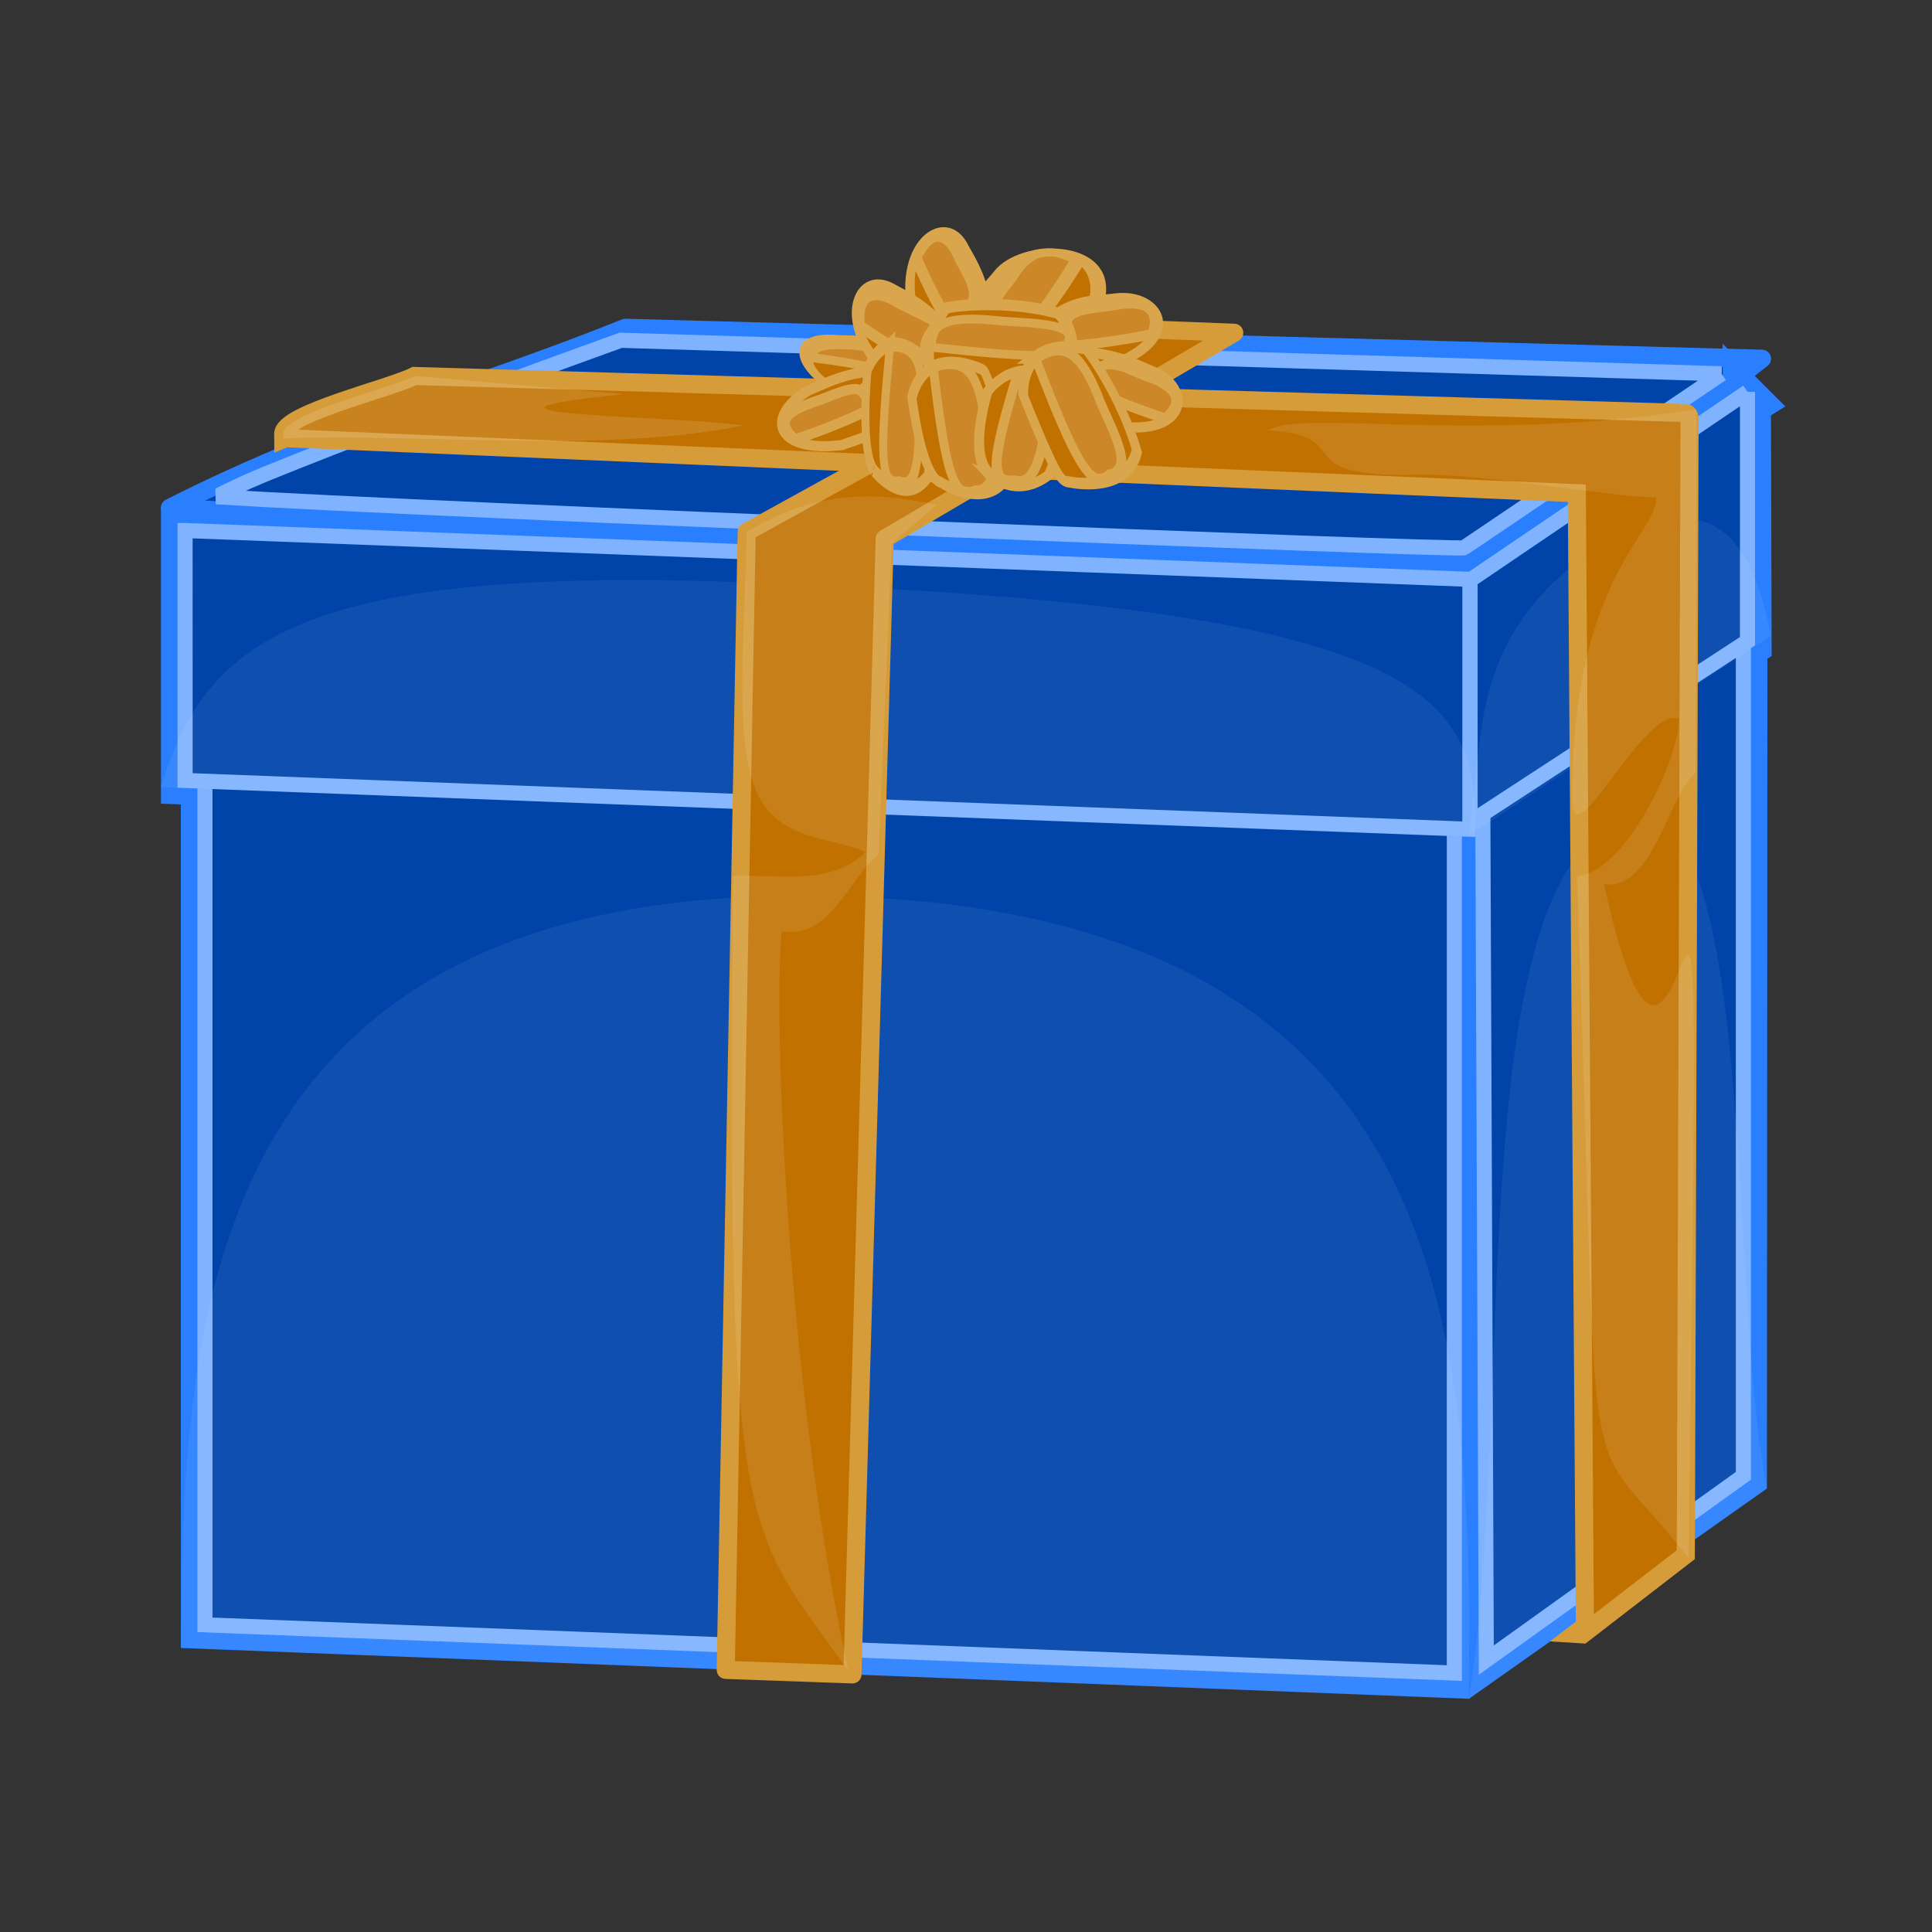 <svg:svg xmlns:dc="http://purl.org/dc/elements/1.1/" xmlns:ns1="http://sodipodi.sourceforge.net/DTD/sodipodi-0.dtd" xmlns:ns2="http://www.inkscape.org/namespaces/inkscape" xmlns:ns4="http://web.resource.org/cc/" xmlns:rdf="http://www.w3.org/1999/02/22-rdf-syntax-ns#" xmlns:svg="http://www.w3.org/2000/svg" height="320.316" id="svg2" version="1.0" viewBox="-26.672 -37.746 320.316 320.316" width="320.316" ns1:docbase="/home/melissa/Desktop" ns1:docname="bluegift.svg" ns1:version="0.32" ns2:output_extension="org.inkscape.output.svg.inkscape" ns2:version="0.45.1">
  <svg:rect x="-26.672" y="-37.746" width="320.316" height="320.316" fill="#333333" stroke="none"/>
  <ns1:namedview bordercolor="#666666" borderopacity="1.0" gridtolerance="10000" guidetolerance="10" id="base" objecttolerance="10" pagecolor="#ffffff" showguides="true" ns2:current-layer="layer1" ns2:cx="249.8039" ns2:cy="137.82864" ns2:document-units="px" ns2:guide-bbox="true" ns2:pageopacity="0.0" ns2:pageshadow="2" ns2:window-height="928" ns2:window-width="1213" ns2:window-x="0" ns2:window-y="0" ns2:zoom="1.8957146" />
  <svg:g id="layer1" transform="translate(-69.119 -629.29)" ns2:groupmode="layer" ns2:label="Layer 1">
    <svg:g id="g28544" style="stroke:#daa64d;stroke-width:9.317" transform="matrix(.304 .06 -.064 .101 175.52 591.91)">
      <svg:path d="m239.58 544.08l-10.28-11.42c-16.31-16.16-27.85-21.48-39.69-27.99l-6 7.14 6.85 13.99 26.27 14.28 14.57 4.86 8.28-0.86z" id="path28546" style="fill-rule:evenodd;stroke:#daa64d;stroke-width:9.317;fill:#9f5d00" ns1:nodetypes="cccccccc" />
      <svg:g id="g28548" style="stroke:#daa64d;stroke-width:9.317">
        <svg:path d="m240.86 545.65s-36.4 5.28-90.95-2.71c-50.802-19.24-34.17-55.31-1.99-53.4 23.98 1.9 44.12-6.87 92.51 55.4 0 0-51.16-51.39-54.25-33.13-1.71 19.71 54.68 33.84 54.68 33.84z" id="path28550" style="fill-rule:evenodd;stroke:#daa64d;stroke-width:9.317;fill:#c17100" ns1:nodetypes="cccccc" />
        <svg:path d="m197.46 525.95s-23.84 3.28-78.38-4.71c-8.84-23.82 10.71-28.58 29.69-26.28 13.89 2.42 41.71-1.13 38.55 17.14 0.14 5.57 31.52-3.33 5.18 11.1 2.58 1.56 4.96 2.75 4.96 2.75z" id="path28552" style="fill-rule:evenodd;fill-opacity:.157;stroke:#daa64d;stroke-width:9.317;fill:#ffffff" ns1:nodetypes="cccccc" />
      </svg:g>
    </svg:g>
    <svg:path d="m334.58 651.02l-46.82 36.42-217.14-11.71c27.778-14.02 50.3-19.68 75.51-29.84l188.45 5.13z" id="path9071" style="stroke-linejoin:round;stroke:#2a7fff;stroke-linecap:round;stroke-width:3;fill:#0044aa" ns1:nodetypes="ccccc" />
    <svg:path d="m332.07 658.2l-43.58 27.2-0.24 40.3 43.93-27.58-0.11-39.92z" id="path6107" style="stroke:#2a7fff;stroke-linecap:round;stroke-width:7.982;fill:#0044aa" ns1:nodetypes="ccccc" />
    <svg:path d="m76.429 690.93l207.14 8-1.49 170.1-205.65-8.1-0.001-170z" id="rect4143" style="stroke:#2a7fff;stroke-linecap:round;stroke-width:8;fill:#0044aa" ns1:nodetypes="ccccc" />
    <svg:path d="m73.136 679.5l213.58 8v41.44l-213.58-8-0.004-41.44z" id="rect4145" style="stroke:#2a7fff;stroke-linecap:round;stroke-width:8;fill:#0044aa" ns1:nodetypes="ccccc" />
    <svg:path d="m76.429 690.93l207.14 8v170l-207.14-8-0.001-170z" id="rect5116" style="stroke:#80b3ff;stroke-linecap:round;stroke-width:2.5;fill:#0044aa" ns1:nodetypes="ccccc" />
    <svg:path d="m73.136 679.5l213.09 8.1v41.44l-213.09-8.1-0.004-41.44z" id="rect5118" style="stroke:#80b3ff;stroke-linecap:round;stroke-width:2.5;fill:#0044aa" ns1:nodetypes="ccccc" />
    <svg:path d="m175.18 740.03c110.2 0.3 111.09 73.96 110.88 133.22l-213.58-8.55c0.144-52.28 2.642-124.51 102.7-124.67z" id="path14897" style="fill-opacity:.059;fill:#ffffff" ns1:nodetypes="cccc" />
    <svg:path d="m331.61 665.95l-40.4 32.02-1.29 167.7 41.59-29.34 0.1-170.38z" id="path6103" style="stroke:#2a7fff;stroke-linecap:round;stroke-width:7.773;fill:#0044aa" ns1:nodetypes="ccccc" />
    <svg:path d="m331.49 666.07l-43.31 32.34 0.69 168.37 42.62-30.55v-170.16z" id="path6105" style="stroke:#80b3ff;stroke-linecap:round;stroke-width:2.501;fill:#0044aa" ns1:nodetypes="ccccc" />
    <svg:path d="m332.17 656.54l-45.99 31.2v40.11l45.99-30.01v-41.3z" id="path6109" style="stroke:#80b3ff;stroke-linecap:round;stroke-width:2.496;fill:#0044aa" ns1:nodetypes="ccccc" />
    <svg:path d="m332.17 656.54l-45.99 31.2v40.11l45.99-30.01v-41.3z" id="path9069" style="stroke:#80b3ff;stroke-linecap:round;stroke-width:2.496;fill:#0044aa" ns1:nodetypes="ccccc" />
    <svg:path d="m327.88 653.52l-42.72 28.84c-0.76 0.51-172.08-6.28-206.86-8.46 0.079-0.01 1.402-0.79 5.069-2.44 2.341-1.05 5.301-2.23 8.623-3.55 3.322-1.33 7.02-2.76 10.878-4.24 3.85-1.47 7.87-2.99 11.82-4.46 3.96-1.48 7.85-2.92 11.47-4.25 3.62-1.34 6.96-2.56 9.8-3.59 2.85-1.04 5.2-1.89 6.84-2.48 1.65-0.59 2.57-0.93 2.57-0.93l182.51 5.56z" id="path9073" style="stroke:#80b3ff;stroke-linecap:round;stroke-width:2.514;fill:#0044aa" ns1:nodetypes="cccssssssscc" />
    <svg:path d="m306.41 730.73c-20.48 18.5-13.33 97.66-20.42 142.43l49.4-34.9c-7.06-34.71-0.5-130.95-28.98-107.53z" id="path16844" style="fill-opacity:.059;fill:#ffffff" ns1:nodetypes="cccc" />
    <svg:path d="m173.46 688.41c109.62 4.34 113.77 20.29 113.59 41.8l-217.91-8.15c7.476-25.01 23.778-37.5 104.32-33.65z" id="path17815" style="fill-opacity:.059;fill:#ffffff" ns1:nodetypes="cccc" />
    <svg:path d="m304.1 684.58c-17.75 13.82-15.7 29.07-18.18 45.57l50.15-33.21c-2.44-11.64-7.38-29.6-31.97-12.36z" id="path17817" style="fill-opacity:.059;fill:#ffffff" ns1:nodetypes="cccc" />
    <svg:path d="m166.24 679.73l61.26-33.77 19.58 0.75-57.95 34.14-5.35 188.3s-21.01-0.75-21.01-0.75l3.47-188.67z" id="rect17819" style="stroke-linejoin:round;stroke:#d69c3a;stroke-linecap:round;stroke-width:3;fill:#c17100" ns1:nodetypes="ccccccc" />
    <svg:path d="m321.15 659.99l-209.99-6.11c-4.16 2.12-21.729 6.22-21.761 9.6l0.01 0.87 0.378-0.16 214.09 9.13 1.34 187.84-1.68 1.27 1.3 0.08 17.11-13.21 0.62-187.66c0.19-1.96-0.74-1.56-1.42-1.65z" id="path20737" style="stroke:#d69c3a;stroke-linecap:round;stroke-width:3;fill:#c17100" ns1:nodetypes="cccccccccccc" />
    <svg:path d="m166.24 679.73c11.58-6.84 20.61-6.8 31.44-4.51l-7.41 6.49-2.17 51.57c-4.54 3.22-8.02 14.27-16.05 12.61-1.51 15.43 1.22 78.21 11.08 122.74-17.74-24.97-20.16-20.06-19.15-131.84 8.21-0.35 16.03 1.69 21.97-3.97-5.52-2.67-14.79-1.55-18.36-10.68-3.58-9.12-1.46-28.49-1.35-42.41z" id="path21711" style="fill-opacity:.098;fill:#ffffff" ns1:nodetypes="ccccccccsc" />
    <svg:path d="m317.02 674c-6.82 0.09-28.43-3.99-39.33-3.73-22.7 0.53-9.82-6.52-25.05-7.39 6.11-3.53 32.96 2.23 71.06-3.41l-0.13 60.18c-4.39 3.43-7.08 19.76-15.18 18.46 14.62 67.17 16.42-71.66 13.99 111.73-18.85-24.15-14.42-1.32-18.47-113.03 8.2-0.72 16.95-19.59 16.92-26.09-5.63-2.41-17.61 23.38-17.68 13.58-0.27-36.94 14.1-44.1 13.87-50.3z" id="path22682" style="fill-opacity:.098;fill:#ffffff" ns1:nodetypes="cscccccccsc" />
    <svg:path d="m212.24 660.91l-5.76-1.96c-5.22-1.73-13.21-2.39-17.08-3.11l-2.12 0.7 2.08 1.47 8.58 1.59 4.81 0.56 9.49 0.75z" id="path28536" style="fill-rule:evenodd;stroke:#daa64d;stroke-width:1.728;fill:#9f5d00" ns1:nodetypes="cccccccc" />
    <svg:g id="g28584" style="stroke:#daa64d;stroke-width:7.366" transform="matrix(.247 .001 .157 .223 67.59 538.55)">
      <svg:path d="m239.58 544.08l-10.28-11.42c-16.31-16.16-27.85-21.48-39.69-27.99l-6 7.14 6.85 13.99 26.27 14.28 14.57 4.86 8.28-0.86z" id="path28586" style="fill-rule:evenodd;stroke:#daa64d;stroke-width:7.366;fill:#9f5d00" ns1:nodetypes="cccccccc" />
      <svg:g id="g28588" style="stroke:#daa64d;stroke-width:7.366">
        <svg:path d="m240.86 545.65s-36.4 5.28-90.95-2.71c-50.802-19.24-34.17-55.31-1.99-53.4 23.98 1.9 44.12-6.87 92.51 55.4 0 0-51.16-51.39-54.25-33.13-1.71 19.71 54.68 33.84 54.68 33.84z" id="path28590" style="fill-rule:evenodd;stroke:#daa64d;stroke-width:7.366;fill:#c17100" ns1:nodetypes="cccccc" />
        <svg:path d="m197.46 525.95s-18.2-14.83-72.74-22.83c-2.17-9.18 14.83-11.78 33.82-9.48 13.89 2.42 31.94 0.19 28.78 18.46 0.14 5.57 31.52-3.33 5.18 11.1 2.58 1.56 4.96 2.75 4.96 2.75z" id="path28592" style="fill-rule:evenodd;fill-opacity:.157;stroke:#daa64d;stroke-width:7.366;fill:#ffffff" ns1:nodetypes="cccccc" />
      </svg:g>
    </svg:g>
    <svg:g id="g28554" style="stroke:#daa64d;stroke-width:8.581" transform="matrix(.183 -.092 .097 .173 101.91 585.2)">
      <svg:path d="m259.88 550.93l-18.03-18.29c-16.3-16.16-40.4-21.46-52.24-27.97l-6 7.14 6.85 13.99 26.27 14.28 14.57 4.86 28.58 5.99z" id="path28556" style="fill-rule:evenodd;stroke:#daa64d;stroke-width:8.581;fill:#9f5d00" ns1:nodetypes="cccccccc" />
      <svg:g id="g28558" style="stroke:#daa64d;stroke-width:8.581">
        <svg:path d="m262.02 550.67s-57.56 0.26-112.11-7.73c-50.802-19.24-41.95-50.56-1.99-53.4 23.98 1.9 65.28-1.85 113.68 60.42 0 0-72.33-56.41-75.42-38.15-1.71 19.71 75.84 38.86 75.84 38.86z" id="path28560" style="fill-rule:evenodd;stroke:#daa64d;stroke-width:8.581;fill:#c17100" ns1:nodetypes="cccccc" />
        <svg:path d="m197.46 525.95s-23.84 3.28-78.38-4.71c-8.84-23.82 9-23.39 27.99-21.08 13.89 2.42 36.54 1.67 38.02 10.2 0.14 5.57 33.75-1.59 7.41 12.84 2.58 1.56 4.96 2.75 4.96 2.75z" id="path28562" style="fill-rule:evenodd;fill-opacity:.157;stroke:#daa64d;stroke-width:8.581;fill:#ffffff" ns1:nodetypes="cccccc" />
      </svg:g>
    </svg:g>
    <svg:g id="g29686" style="stroke:#daa64d;stroke-width:8.194" transform="matrix(.103 .156 -.161 .188 265.66 517.42)">
      <svg:path d="m259.88 550.93l-18.03-18.29c-16.3-16.16-40.4-21.46-52.24-27.97l-6 7.14 6.85 13.99 26.27 14.28 14.57 4.86 28.58 5.99z" id="path29688" style="fill-rule:evenodd;stroke:#daa64d;stroke-width:8.194;fill:#9f5d00" ns1:nodetypes="cccccccc" />
      <svg:g id="g29690" style="stroke:#daa64d;stroke-width:8.194">
        <svg:path d="m262.02 550.67s-57.56 0.26-112.11-7.73c-50.802-19.24-34.17-55.31-1.99-53.4 23.98 1.9 65.28-1.85 113.68 60.42 0 0-72.33-56.41-75.42-38.15-1.71 19.71 75.84 38.86 75.84 38.86z" id="path29692" style="fill-rule:evenodd;stroke:#daa64d;stroke-width:8.194;fill:#c17100" ns1:nodetypes="cccccc" />
        <svg:path d="m197.46 525.95s-20.48 3.05-75.02-4.95c-8.83-23.81 7.35-28.34 26.33-26.04 13.89 2.42 41.71-1.13 38.55 17.14 0.14 5.57 31.52-3.33 5.18 11.1 2.58 1.56 4.96 2.75 4.96 2.75z" id="path29694" style="fill-rule:evenodd;fill-opacity:.157;stroke:#daa64d;stroke-width:8.194;fill:#ffffff" ns1:nodetypes="cccccc" />
      </svg:g>
    </svg:g>
    <svg:g id="g28594" style="stroke:#daa64d;stroke-width:8.194" transform="matrix(.171 .077 -.036 .245 182.76 508.24)">
      <svg:path d="m259.88 550.93l-18.03-18.29c-16.3-16.16-40.4-21.46-52.24-27.97l-6 7.14 6.85 13.99 26.27 14.28 14.57 4.86 28.58 5.99z" id="path28596" style="fill-rule:evenodd;stroke:#daa64d;stroke-width:8.194;fill:#9f5d00" ns1:nodetypes="cccccccc" />
      <svg:g id="g28598" style="stroke:#daa64d;stroke-width:8.194">
        <svg:path d="m262.02 550.67s-57.56 0.26-112.11-7.73c-50.802-19.24-34.17-55.31-1.99-53.4 23.98 1.9 65.28-1.85 113.68 60.42 0 0-72.33-56.41-75.42-38.15-1.71 19.71 75.84 38.86 75.84 38.86z" id="path28600" style="fill-rule:evenodd;stroke:#daa64d;stroke-width:8.194;fill:#c17100" ns1:nodetypes="cccccc" />
        <svg:path d="m191.49 527.03s-13.18 3.09-67.73-4.91c-8.83-23.81 10.72-28.57 29.7-26.27 31.11 0.91 36.8 0.78 44.48 2.91-15.36 7.45-17.38 23.65-6.45 28.27z" id="path28602" style="fill-rule:evenodd;fill-opacity:.157;stroke:#daa64d;stroke-width:8.194;fill:#ffffff" ns1:nodetypes="ccccc" />
      </svg:g>
    </svg:g>
    <svg:g id="g28614" style="stroke:#daa64d;stroke-width:7.834" transform="matrix(-.141 .149 .303 .069 81.063 580.88)">
      <svg:path d="m239.58 544.08l-10.28-11.42c-16.31-16.16-27.85-21.48-39.69-27.99l-6 7.14 6.85 13.99 26.27 14.28 14.57 4.86 8.28-0.86z" id="path28616" style="fill-rule:evenodd;stroke:#daa64d;stroke-width:7.834;fill:#9f5d00" ns1:nodetypes="cccccccc" />
      <svg:g id="g28618" style="stroke:#daa64d;stroke-width:7.834">
        <svg:path d="m240.86 545.65s-36.4 5.28-90.95-2.71c-50.802-19.24-34.17-55.31-1.99-53.4 23.98 1.9 44.12-6.87 92.51 55.4 0 0-51.16-51.39-54.25-33.13-1.71 19.71 54.68 33.84 54.68 33.84z" id="path28620" style="fill-rule:evenodd;stroke:#daa64d;stroke-width:7.834;fill:#c17100" ns1:nodetypes="cccccc" />
        <svg:path d="m197.46 525.95s-21.92 0.71-76.46-7.29c-8.83-23.81 8.79-26 27.77-23.7 13.89 2.42 41.71-1.13 38.55 17.14 0.14 5.57 31.52-3.33 5.18 11.1 2.58 1.56 4.96 2.75 4.96 2.75z" id="path28622" style="fill-rule:evenodd;fill-opacity:.157;stroke:#daa64d;stroke-width:7.834;fill:#ffffff" ns1:nodetypes="cccccc" />
      </svg:g>
    </svg:g>
    <svg:g id="g28634" style="stroke:#daa64d;stroke-width:8.321" transform="matrix(-.216 .013 .014 .199 252.61 541.66)">
      <svg:path d="m239.58 544.08l-10.28-11.42c-16.31-16.16-27.85-21.48-39.69-27.99l-6 7.14 6.85 13.99 26.27 14.28 14.57 4.86 8.28-0.86z" id="path28636" style="fill-rule:evenodd;stroke:#daa64d;stroke-width:8.321;fill:#9f5d00" ns1:nodetypes="cccccccc" />
      <svg:g id="g28638" style="stroke:#daa64d;stroke-width:8.321">
        <svg:path d="m240.86 545.65s-36.4 5.28-90.95-2.71c-50.802-19.24-34.17-55.31-1.99-53.4 23.98 1.9 44.12-6.87 92.51 55.4 0 0-51.16-51.39-54.25-33.13-1.71 19.71 54.68 33.84 54.68 33.84z" id="path28640" style="fill-rule:evenodd;stroke:#daa64d;stroke-width:8.321;fill:#c17100" ns1:nodetypes="cccccc" />
        <svg:path d="m197.46 525.95s-21.19 3.11-75.73-4.89c-8.83-23.81 8.06-28.4 27.04-26.1 13.89 2.42 41.71-1.13 38.55 17.14 0.14 5.57 31.52-3.33 5.18 11.1 2.58 1.56 4.96 2.75 4.96 2.75z" id="path28642" style="fill-rule:evenodd;fill-opacity:.157;stroke:#daa64d;stroke-width:8.321;fill:#ffffff" ns1:nodetypes="cccccc" />
      </svg:g>
    </svg:g>
    <svg:g id="g29664" style="stroke:#daa64d;stroke-width:8.581" transform="matrix(-.183 -.092 -.097 .173 308.3 582.13)">
      <svg:path d="m259.88 550.93l-18.03-18.29c-16.3-16.16-40.4-21.46-52.24-27.97l-6 7.14 6.85 13.99 26.27 14.28 14.57 4.86 28.58 5.99z" id="path29666" style="fill-rule:evenodd;stroke:#daa64d;stroke-width:8.581;fill:#9f5d00" ns1:nodetypes="cccccccc" />
      <svg:g id="g29668" style="stroke:#daa64d;stroke-width:8.581">
        <svg:path d="m262.02 550.67s-57.56 0.26-112.11-7.73c-50.802-19.24-34.17-55.31-1.99-53.4 23.98 1.9 65.28-1.85 113.68 60.42 0 0-72.33-56.41-75.42-38.15-1.71 19.71 75.84 38.86 75.84 38.86z" id="path29670" style="fill-rule:evenodd;stroke:#daa64d;stroke-width:8.581;fill:#c17100" ns1:nodetypes="cccccc" />
        <svg:path d="m197.46 525.95s-21.7 2.2-76.24-5.79c-8.83-23.81 8.57-27.5 27.55-25.2 13.89 2.42 41.71-1.13 38.55 17.14 0.14 5.57 31.52-3.33 5.18 11.1 2.58 1.56 4.96 2.75 4.96 2.75z" id="path29672" style="fill-rule:evenodd;fill-opacity:.157;stroke:#daa64d;stroke-width:8.581;fill:#ffffff" ns1:nodetypes="cccccc" />
      </svg:g>
    </svg:g>
    <svg:path d="m199.15 642.7s-7.34 9.49 1.75 15.24c15.6 2.35 16.28-0.05 16.18 0.36 0 0 6.33-8.75 0.94-14.77-8.76-2.49-18.6-1.19-18.87-0.83z" id="path28664" style="fill-rule:evenodd;stroke:#daa64d;stroke-width:1.858;fill:#c17100" ns1:nodetypes="ccccc" />
    <svg:path d="m196.97 649.13c-0.67-4.53 3.94-5.08 10.11-4.5 4.5 0.55 13.84 0.15 12.53 3.42 0.89 3.06-4.93 2.98-22.64 1.08z" id="path29635" style="fill-rule:evenodd;fill-opacity:.157;stroke:#daa64d;stroke-width:1.446;fill:#ffffff" ns1:nodetypes="cccc" />
    <svg:g id="g29658" style="stroke:#daa64d;stroke-width:6.765" transform="matrix(.006 .333 -.196 -.015 299.3 657.29)">
      <svg:path d="m7.269 524.96s-21.995 32.43 5.25 52.09c46.721 8.03 50.55-5.52 50.237-4.11 0 0 17.203-24.56 1.049-45.16-26.249-8.48-55.728-4.03-56.536-2.82z" id="path29660" style="fill-rule:evenodd;stroke:#daa64d;stroke-width:6.765;fill:#c17100" ns1:nodetypes="ccccc" />
      <svg:path d="m-0.653 557.52c-2.059-25.01 12.029-28.05 30.888-24.87 13.762 3.07 41.712 0.81 37.71 18.91 2.711 16.88-14.489 16.48-68.598 5.96z" id="path29662" style="fill-rule:evenodd;fill-opacity:.157;stroke:#daa64d;stroke-width:6.765;fill:#ffffff" ns1:nodetypes="cccc" />
    </svg:g>
    <svg:g id="g29652" style="stroke:#daa64d;stroke-width:6.05" transform="matrix(.083 .306 -.236 .056 328.78 621.28)">
      <svg:path d="m7.269 524.96s-21.995 32.43 5.25 52.09c46.721 8.03 46.824-4.95 46.51-3.54 0 0 20.93-25.13 4.776-45.73-26.249-8.48-55.728-4.03-56.536-2.82z" id="path29654" style="fill-rule:evenodd;stroke:#daa64d;stroke-width:6.05;fill:#c17100" ns1:nodetypes="ccccc" />
      <svg:path d="m-0.653 557.52c-2.059-25.01 12.029-28.05 30.888-24.87 13.762 3.07 41.712 0.81 37.71 18.91 2.711 16.88-14.489 16.48-68.598 5.96z" id="path29656" style="fill-rule:evenodd;fill-opacity:.157;stroke:#daa64d;stroke-width:6.05;fill:#ffffff" ns1:nodetypes="cccc" />
    </svg:g>
    <svg:g id="g29674" style="stroke:#daa64d;stroke-width:6.841" transform="matrix(-.033 .264 -.241 -.005 345.64 656.08)">
      <svg:path d="m7.269 524.96s-21.995 32.43 5.25 52.09c46.721 8.03 51.869-10.19 51.555-8.78 0 0 15.885-19.89-0.269-40.49-26.249-8.48-55.728-4.03-56.536-2.82z" id="path29676" style="fill-rule:evenodd;stroke:#daa64d;stroke-width:6.841;fill:#c17100" ns1:nodetypes="ccccc" />
      <svg:path d="m-0.653 557.52c-2.059-25.01 12.029-28.05 30.888-24.87 13.762 3.07 41.712 0.81 37.71 18.91 2.711 16.88-14.489 16.48-68.598 5.96z" id="path29678" style="fill-rule:evenodd;fill-opacity:.157;stroke:#daa64d;stroke-width:6.841;fill:#ffffff" ns1:nodetypes="cccc" />
    </svg:g>
    <svg:g id="g29680" style="stroke:#daa64d;stroke-width:6.05" transform="matrix(.163 .294 -.213 .118 332.96 585.29)">
      <svg:path d="m7.269 524.96s-21.995 32.43 5.25 52.09c46.721 8.03 46.165 5.49 48.46 1.21 0 0 18.98-29.88 2.826-50.48-26.249-8.48-55.728-4.03-56.536-2.82z" id="path29682" style="fill-rule:evenodd;stroke:#daa64d;stroke-width:6.05;fill:#c17100" ns1:nodetypes="ccccc" />
      <svg:path d="m-0.653 557.52c-2.059-25.01 12.029-28.05 30.888-24.87 13.762 3.07 41.712 0.81 37.71 18.91 2.711 16.88-14.489 16.48-68.598 5.96z" id="path29684" style="fill-rule:evenodd;fill-opacity:.157;stroke:#daa64d;stroke-width:6.05;fill:#ffffff" ns1:nodetypes="cccc" />
    </svg:g>
    <svg:path d="m145.97 656.88l-34.81-3c-4.16 2.12-21.729 6.22-21.761 9.6l0.01 0.87 0.378-0.16c25.273-0.7 53.163 2.51 75.833-2.1-10.49-1.66-54.58-1.62-19.65-5.21z" id="path30677" style="fill-opacity:.118;fill:#ffffff" ns1:nodetypes="ccccccc" />
  </svg:g>
</svg:svg>